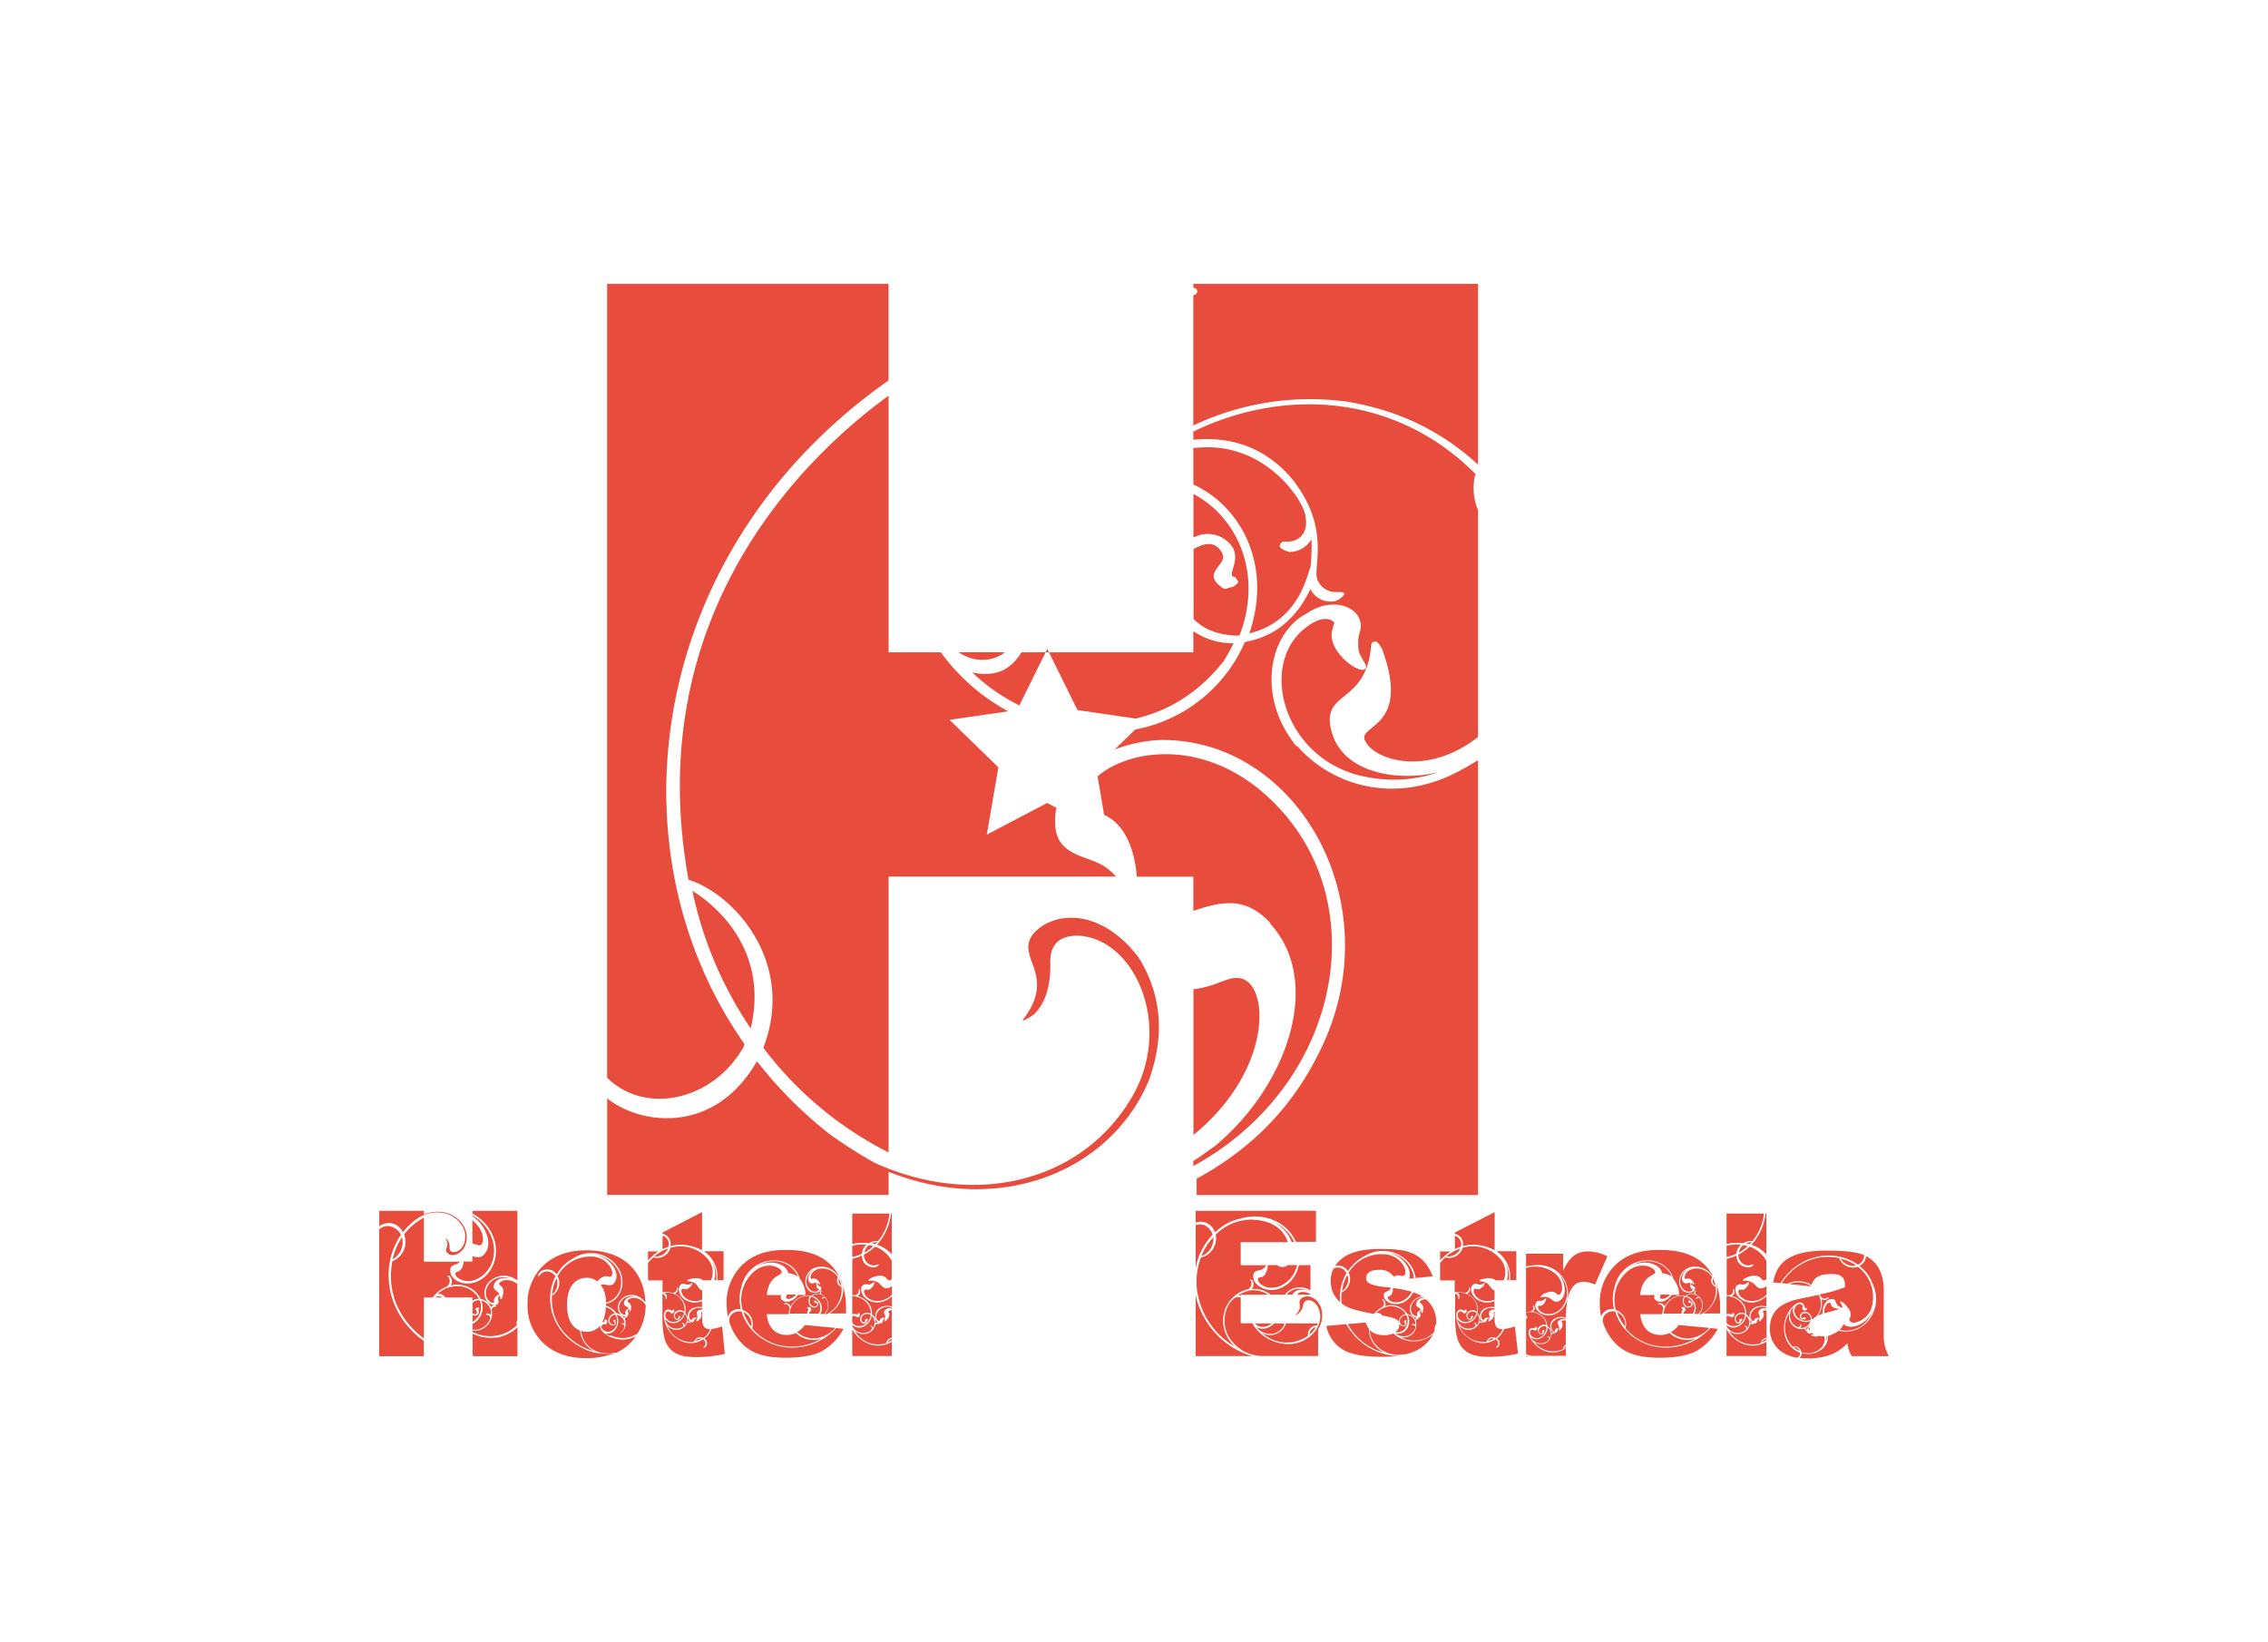 <svg id="183365cf-5789-4ba9-a0ac-215390567d54" data-name="Layer 4" xmlns="http://www.w3.org/2000/svg" viewBox="0 0 707 512"><defs><style>.\39 8c3165f-91d4-4285-a44a-83603ddb8567{fill:none;}.bfab51f8-47ea-4c6d-ab68-4d58528bd767{fill:#e74c3c;}</style></defs><title>Artboard 5</title><line class="98c3165f-91d4-4285-a44a-83603ddb8567" x1="344.19" y1="254" x2="342.15" y2="242.06"/><polygon class="bfab51f8-47ea-4c6d-ab68-4d58528bd767" points="326.99 203.34 325.95 203.34 326.47 202.28 326.99 203.34"/><path class="bfab51f8-47ea-4c6d-ab68-4d58528bd767" d="M355,298.57c-11.59-15.35-26-14.72-32.58-7.83-6.58,7.52,7.2,12.53-3.13,26.62-1.88,2.2,2.82-.94,3.13-1.25,3.45-3.45,5-8.46,5-15.35-.31-6,2.51-9.08,8.46-9.08,17.85.62,30.07,28.19,16.91,50.43-15.66,26.62-49.17,34.46-80.18,20.36a148.51,148.51,0,0,1-13.79-8.77,131.45,131.45,0,0,1-22.86-22.87c-13.16,22.87-36,20-46.68,11.59v30.07H277v-7.2c35.4,14.09,69.54-.63,81.13-28.51C363.11,323,362.17,310.16,355,298.57ZM189.26,88.48V335.95c11.59,11.59,32.9,7.52,42.61-9.71,0-.31,0-.62.31-.62-43.23-61.4-29.76-154.75,44.79-207V88.48ZM344.37,270.16c-5-3.46-15.12-3.14-15.43-13.18a19.39,19.39,0,0,1,.38-5.16l-2.88-1.51-18.82,9.88,3.6-21L296,224.4l18.28-2.65a63.48,63.48,0,0,1-21-18.4H277v-80c-27.71,20.08-77.16,69.65-62.36,150.89,14.8,4.71,33.39,26.36,23.31,52.39A112.51,112.51,0,0,0,277,359.26v-86h70.86A16.41,16.41,0,0,0,344.37,270.16ZM425.59,231c2.8,5.94,19.28,11.26,35.15-1.26V159.07a18.3,18.3,0,0,1-.95-10.83.31.31,0,0,1,.32-.32c-24.55-24.85-59.17-27.39-88.12-13.38v2.55c12.9-1.27,23.6,3.19,31.47,13.06,12,15.93,5,27.71,7.55,31.22a6,6,0,0,0,5.66,3.18h.63c2.21,0,2.21.64.63,1.91a4.13,4.13,0,0,1-2.2,1,7,7,0,0,1-7.24-3.82c-4.09,8.6-10.38,14.33-19.19,16.24-.63,0-.63.32-1.26.32a46.59,46.59,0,0,1-34.15,27.21l-6.44,6.26a44.5,44.5,0,0,1,14.87-3c43.15,0,72.12,52.7,48.5,98.19-8.5,16.94-21.1,29.49-37.79,38.58v5.08h87.71V237c-2.8,1.57-4.05,2.51-4.36,2.51-20.53,11.89-41,5.63-51.94-6.89h-.31c-12.75-15.65-8.4-35.37,3.11-41.31,9-6.26,19.28-1.26,16.49,6.26a11.44,11.44,0,0,0-.32,3.44c-.31,3.75,3.43,6.26,2.18,7.51-1.86,1.88-12.13-5.63-10.26-12.21.31-1.25.62-2.19.62-2.19-.93-1.25-3.73-2.19-8.09.94-15.55,10.64-8.71,39.44,14.62,46.33,13.37,3.75,24.26,0,25.5-.63-10.88,2.82-29.54.94-33-13.15-3.11-12.52,10.88-7.82,12.44-26.29,0-.62.31-1.25.93-1.25.93-.31,1.24.31,2.49,2.19,0,.31.62,1.57.62,1.88C439.28,227.26,422.79,226,425.59,231ZM215.84,277.68A120.55,120.55,0,0,0,234,320.59C239,299.92,227.74,285.21,215.84,277.68Zm83-74.34c5,3.44,11,2.82,14.41,0ZM372,196.77v6.58H327l8.88,18L354,224c9.26-2.12,19-7.24,27.4-17.83a57.54,57.54,0,0,0,3.14-5.64A21.81,21.81,0,0,1,372,196.77Zm-53.57,6.58C315,209,310,211.17,303.07,209.6a58.64,58.64,0,0,0,14.69,10.3l8.19-16.56Zm68,101.59c-3.75-.63-6.89,2.51-14.4,3.45V353.8C397.05,333.45,395.79,306.18,386.39,304.93Zm-14.4-151v13.64a9.32,9.32,0,0,1,12.34,3.25c2.27,4.55-2.27,8.77.65,9.1.32.32.65,1,1,1.29,0,.33-.32.65-.65,1a.31.31,0,0,0-.32.32c-.33,0-.33.33-.65.33l-2.27.65h-.65c-7.47-4.87,1-7.15-.33-10.72-1.62-3.57-4.55-4.22-9.09-1.63v21.77c1.62,1.62,5.19,4.87,13.31,5.2h1C393.75,179,385.95,161.41,372,153.95Zm29.87,18.12c-2.23-.64-3.5-1.59-2.86-2.23,0-.31.31-.63.95-1h.64c4.13.32,7.3-2.54,6.35-7.63,0-4.13-12.07-23.83-34-21.6H372v11.44c14.61,6.67,24.78,24.78,17.47,46.39,15.89-3.81,18.12-19.07,19.07-20.66a71.28,71.28,0,0,0,.32-8.57C406.94,170.79,404.72,172.07,401.86,172.07ZM372,88.48v1.26A1.15,1.15,0,0,1,373.24,91c-.31.63-.62,1-1.25,1v40.64A85,85,0,0,1,418.25,125h.31c16.68,2.52,30.53,9.13,42.18,19.84V88.48ZM344.19,254c6.92,3.19,9.58,11.53,10.19,19.3H372v10.65c9.28-3.13,16.33-4.38,24,3.76V288c16.65,18.16,5.12,51-17.61,69.53-1.92,1.26-3.84,2.82-6.4,4.39v1.57c47.7-26,57.95-86.77,20.49-117.47-19.38-15.76-41.13-12-50.33-4Z"/><path class="bfab51f8-47ea-4c6d-ab68-4d58528bd767" d="M145,383.16c-1.83-4.45-7.25-6.8-12.87-4.55v-1.15H118.23v4.8c1.69-1.35,5.31-1.8,7.4,1.85a20.85,20.85,0,0,1,3.63-3.65,23.48,23.48,0,0,1,2.19-1.4c4.92-2.25,10.23-1,12.72,3.25,2.09,3.55.15,8-2.68,8a1.21,1.21,0,0,1-1.35-1.45,3.33,3.33,0,0,0-.79-2.45c0-.05-.8-.55-.5-.2,1.64,2.25-.55,3,.5,4.25s3.33,1.2,5.17-1.25A6.73,6.73,0,0,0,145,383.16Zm-20,1.75c-.05,0-.05,0-.05-.1-1.54-2.75-4.92-3.4-6.75-1.55v39.5h13.91V418C120.31,409.61,118.18,394.72,125,384.91Zm27.74,21.5c-1.84-.95-2.54-4.1-.5-6.6h.05a6.47,6.47,0,0,1,8.3-1.1s.25.15.7.4V377.47h-14v.85a14,14,0,0,1,6,6.15c3.73,7.25-.84,15.65-7.65,15.65-2.39,0-5.42-1.55-5.27-4.2,0-1.6,1.64-1.55,2.44-2.1a2.35,2.35,0,0,0,.54-.5H132.14v-13.7a17.85,17.85,0,0,0-6.16,5.2,6.46,6.46,0,0,1-3.68,8.35c-2.33,13,5.47,20.85,9.84,24.05V404.47h2.74a10.19,10.19,0,0,1,4.37-3.4,2.09,2.09,0,0,0,.35-3.2c-.15-.25.15-.5.79.15a2.38,2.38,0,0,1,.1,2.7,8.54,8.54,0,0,1,7.8,2,8,8,0,0,1,1.54,2.25c.1,0,.1,0,.2,0a4.3,4.3,0,0,1,3,2.55,1.11,1.11,0,0,1,1.15-.6.67.67,0,0,1,.35.15c.24.2.24.3-.1.3h-.1a1,1,0,0,0-.9.5c-.4.55.7,2.4-1.19,4.9a5.37,5.37,0,0,1-5,2v.4a11.92,11.92,0,0,0,13.92-2.1,0,0,0,0,1-.05,0,2.85,2.85,0,0,1,.15-1.7V400.27c-2.54-2-5.17-1.15-5.62-.2-.45.8,2.19.6.94,4.3,0,0-.1.25-.1.3-.2.3-.24.4-.39.35s-.15-.1-.15-.2c-.25-3-2.49-2.2-2-4.2.55-2.25,3.53-2.55,5.27-2.1a6.68,6.68,0,0,0-4.08-.1c-3.73,1.1-4.82,5.7-2.33,7.4.69.5,1.14.35,1.29.15,0,0,0-.15-.1-.35-.3-1,1.34-2.25,1.64-2s-.4.6-.35,1.2a1.87,1.87,0,0,0,.05.55C155.85,406.61,154.21,407.41,152.77,406.41Zm-27.44-20.7a19.43,19.43,0,0,0-2.88,6.85A6.17,6.17,0,0,0,125.33,385.72Zm10.29,18.75h2.29A1.93,1.93,0,0,0,135.62,404.47Zm13.67.45a9,9,0,0,0-.5-.9c-3.93-5-9.79-2.35-9.79-2.35a9.81,9.81,0,0,0-2.63,1.8,2.05,2.05,0,0,1,2.43,1h8.5v1A3.46,3.46,0,0,1,149.29,404.91Zm-2-26v.25c.4.25.7.5,1,.7,3.53,3,5.32,8.2,2.74,11.1v0c-1.2,1.3-2.29,1.1-3.73.6v1.7h-2.73c-.1,1.3-.55,2.7-1.74,3.15a2.35,2.35,0,0,0-.75.3.54.54,0,0,0-.1.4c.25,1.85,4.67,3.7,8.5.5C156.3,392.77,154.71,383.07,147.3,378.91Zm0,1.5v7.25c1.19.15,1.69.65,2.29.55C151.08,388,151.28,383.66,147.3,380.41Zm2.19,24.9h-.15a2.8,2.8,0,0,0-2,.8v3.35c.7.4,1.14.3,1.39-.25s-1.09-.9.05-1.65h.1l.35.1c.05,0,.05.05.1.05a0,0,0,0,0,.05,0s.1.1.1.15-.1.15-.15.2c-.45,0,.25.7-.1,1.4a1.42,1.42,0,0,1-1.89.5v2.1A5.3,5.3,0,0,0,149.49,405.32Zm2.48,4.1a1.29,1.29,0,0,1,1.09.6c0-.5,0-1,0-1.35a4.28,4.28,0,0,0-3-3.25,5.73,5.73,0,0,1-2.73,7.3v1.8h.15a5.14,5.14,0,0,0,5.32-3.4.92.92,0,0,0-1-1.2h-.1q-.15-.07-.15-.15C151.42,409.66,151.62,409.52,152,409.41Zm2.69,7.55h0a13.39,13.39,0,0,1-7.31-1.2v6.45c.1,0,.15,0,.2.15a.18.18,0,0,1-.2.2v.2h14v-9A12.24,12.24,0,0,1,154.66,417Z"/><path class="bfab51f8-47ea-4c6d-ab68-4d58528bd767" d="M195.65,405.57c-.24.65,1.5.15,1,2.85,0,.1-.1.15-.1.25s0,.1,0,.15-.1.15-.15.1-.1,0-.1-.15c-.35-1.55-1.19-1.35-1.59-1.9a.85.85,0,0,1-.2-.75c.3-1.8,2.44-2,3.43-2a4.64,4.64,0,0,0-2.83.3c-2.44,1.1-2.79,4.4-.9,5.3.4.2.65.2.85,0a0,0,0,0,0,0,0c0-.2-.55-.75.44-1.6,0,0,.3-.25.4-.15s-.2.5-.15.9.2.35.2.7c0,1-1.74,1.1-2.58,0a3.08,3.08,0,0,1-.15-3.95,4.48,4.48,0,0,1,5.61-1.55,5.72,5.72,0,0,1,2,1.5l.35.45c-.15-6.2-3.68-16.25-18.44-16.25-5.61,0-10,1.6-13.37,4.75a16.26,16.26,0,0,0-4.92,12.15,15.93,15.93,0,0,0,5.82,12.8c3.18,2.6,7.3,3.9,12.47,3.9a23.08,23.08,0,0,0,8.65-1.5,16.22,16.22,0,0,1-10.69-2.1c-9.14-5.15-11.08-15.2-7.55-21.9a0,0,0,0,1,0-.05c-.84-1.15-3.23-2.65-5.17.05-.1.1-.15.15-.2.1s-.1-.1-.05-.3a2.47,2.47,0,0,1,2.09-1.85,3.51,3.51,0,0,1,3.73,1.45,13.34,13.34,0,0,1,2.13-2.8,11.29,11.29,0,0,1,2.69-2,10.34,10.34,0,0,1,9.14-1.3,9.72,9.72,0,0,1,4.92,3.65c3.48,4.7.9,11-3.53,11.6v.65a5.15,5.15,0,0,1,3.19,2.3h.15a3.11,3.11,0,0,1,2.28,1.5.89.89,0,0,1,.7-.55c.1,0,.2.05.29.05v0c.2.1.2.2,0,.2h-.05a.64.64,0,0,0-.65.75,3.86,3.86,0,0,1-.3,3.15v0a4,4,0,0,1-3.83,1.85l-.11,0a8.32,8.32,0,0,0,8.17-.63,16.39,16.39,0,0,0,2.53-8.9C199.33,403.82,195.95,404.36,195.65,405.57Zm-4.92-9.6a6.83,6.83,0,0,0-6.46-4.25,11.52,11.52,0,0,0-10.43,6.1,4.58,4.58,0,0,1-1.79,6.1v1.2c0,8.9,7,14.5,13.32,16.15-.35-.2-.75-.4-1.15-.65a7.94,7.94,0,0,1-3.38-5.8,5.23,5.23,0,0,1-2.33-1.7c-1.15-1.4-1.74-3.5-1.74-6.4,0-7,3.73-8.4,6.21-8.4a5.11,5.11,0,0,1,3.23,1.15c1.79-2.2,3.33-1.55,3.33-1.55a1.72,1.72,0,0,0,.85.05C190.78,397.86,191.08,396.91,190.73,396Zm-17.24,2.55a13.33,13.33,0,0,0-1.39,5A4.35,4.35,0,0,0,173.49,398.52Zm13.62,14.75a5.52,5.52,0,0,1-4.23,1.9,6.65,6.65,0,0,1-1.74-.25c0,.7,1.14,7,8.6,7,1.39,0,2.19-.45,2.29-.2v.05a15.47,15.47,0,0,0,6.21-5.2C192.72,419.47,186.61,415.47,187.11,413.27Zm6.31-15.45a9.07,9.07,0,0,0-7.61-6.55,9.3,9.3,0,0,1,2.89,1.1c2.38,1.5,4.62,4.9,2.88,7.4-1,1.55-2.34.6-3.68.65a2.51,2.51,0,0,0-.6.1,9.15,9.15,0,0,1,1.59,5.5,5.87,5.87,0,0,0,.8-.2C192.87,404.72,194.21,401,193.42,397.82Zm-1.59,12h-.05c-2,.4-2.24,2.45-1.05,3q.75.3.9-.3c.1-.4-.8-.5-.1-1.15l.05,0h0c.25.1.35.1.25,0h0a0,0,0,0,0,.05,0c.05.05.05.05.05.1s0,.15-.05.15c-.3.15.19.45.05,1v0a1,1,0,0,1-1.4.45h0a1.57,1.57,0,0,1-.79-2,2.25,2.25,0,0,1,1.89-1.6,5.08,5.08,0,0,0-2.79-2,10.87,10.87,0,0,1-1.14,4.85c.4-.25,1-.25.75-.8-.15-.25.35-.3.79.1v.05c.15.75-.05,1.15-.69,1.15h0a.87.87,0,0,0-.75,1.5c.7,1,2.93,1.55,4.28-1A4,4,0,0,0,191.83,409.77Zm2,2.9h-.05c-.05,0-.1,0-.1,0a.09.09,0,0,1,0-.15.79.79,0,0,1,1,.15,2.9,2.9,0,0,0-2.48-2.85,4.19,4.19,0,0,1,.14,3.75c-.84,1.65-2.08,2.35-3.67,2a4,4,0,0,0,2.63.8,3.81,3.81,0,0,0,3.18-2.25,1.93,1.93,0,0,1,.1-.55v-.05a.62.62,0,0,0-.1-.5A.73.73,0,0,0,193.82,412.66Z"/><path class="bfab51f8-47ea-4c6d-ab68-4d58528bd767" d="M214.64,398.86c.1,0,.3-.1.4-.1h0c2.49-.7,3.58-.1,4.08.35h2.53a6.38,6.38,0,0,0-1.54-7.2A11.07,11.07,0,0,0,209,389a2.82,2.82,0,0,0-.2.6,4.32,4.32,0,0,1-5,2.4h-.15a12.91,12.91,0,0,0-1.64,1.7v5.45h4.53v3.7a7.6,7.6,0,0,1,3,.15,1.33,1.33,0,0,0,1.44-1.45v-.15c0-.2.35,0,.35.45a1.48,1.48,0,0,1-1,1.45,5.81,5.81,0,0,1,3.38,4.2,5.46,5.46,0,0,1-.1,1.8.11.11,0,0,0,.1.1,2.83,2.83,0,0,1,.55,2.6.7.7,0,0,1,1,.35c.05.15,0,.2-.15.1a.78.78,0,0,0-.74-.15c-.4.2-.6,1.6-2.59,2.15a3.61,3.61,0,0,1-3.82-1.3s0,0,0,0a7.89,7.89,0,0,0,8.43,5.11l0-.05A1.92,1.92,0,0,1,219,417c.1,0,.15.1.25.1a5.8,5.8,0,0,0,2.14-2.75c-2.24,0-2.49-1.45-2.49-3.8V409c-.15,0-.35.15-.35.25-.15.15.85,1.1-1,2.5a.73.73,0,0,0-.2.1.39.39,0,0,1-.15,0c-.64.2.25-.6.2-1.4a11.73,11.73,0,0,1-.2-1.2.94.94,0,0,1,.4-.65,1.77,1.77,0,0,1,1.34-.35v-.35a3.32,3.32,0,0,0-3.23.6c-1.79,1.65-.4,3.25-.15,3s.3-.8,1.39-.75H217c.15,0,.2.1.2.15s-.5.2-.69.5-.2.8-.75.8c-1,0-1.44-1.3-1.39-1.9,0-1.45.89-2.4,2.58-2.8a4.84,4.84,0,0,1,1.89,0v-1.9a5.71,5.71,0,0,1-5.61-.65c-1.15-.9-2.29-3-1.15-4.35a1.45,1.45,0,0,1,.8-.45c.3,0,1.14.3,1.34.3a2,2,0,0,0,1.39-.45.15.15,0,0,1,.2,0c.15.2-.15.45-.15.5s0,0,0,.1c-.45.6-1.39,1.6-2.38,1.25h-.1a.76.76,0,0,0-.4-.1c-.25,0-.65.65,0,1.85.94,1.55,3.23,2.65,6.11,1.55v-2.9c-.94-.2-1.34-1.4-2-2-1-.9-2.63-.75-2.63-1S214.49,399,214.64,398.86ZM202,390.11v2.8a17.84,17.84,0,0,1,3.23-2.8Zm1.94,1.55h.35a4,4,0,0,0,3.93-2.45A13.59,13.59,0,0,0,203.95,391.66Zm2.59-7.45v.4a3.27,3.27,0,0,1,2.48,3.85,11.91,11.91,0,0,1,3.33-.45h.05a14.44,14.44,0,0,1,6.46,1.75v-11.9Zm0,1v4.2a10,10,0,0,1,1.83-.75v-.1A2.66,2.66,0,0,0,206.54,385.22Zm18.58,28.3a18,18,0,0,1-3.33.8,9.84,9.84,0,0,1-1,1.85,7,7,0,0,1-1.24,1.1,1.78,1.78,0,0,1,.84,1.7c-.1.65-.39,1-.84,1.15l-.05,0c-.55,0,.1-.4.35-.75a1.61,1.61,0,0,0,.09-.85,1.56,1.56,0,0,0-.74-1,7,7,0,0,1-7.8,0,8.93,8.93,0,0,1-4.43-7.65,1.76,1.76,0,0,1,.9-1.55c1-.4,1.64.7,1.94,0a.13.13,0,0,1,.15-.15c.05,0,.09.1.19.25a1.46,1.46,0,0,0,.1.45v0c-.15.15-.59,1-1.24.3a1,1,0,0,0-.89-.35c-.9.35-.8,1.4-.5,2,1.34,2.25,4.87,1.4,5.67-1.55-.05,0-.05,0-.05,0a2.12,2.12,0,0,0-1.1-.4c-1.14,0-2,.8-1.64,1.8.35.75,1.1.55.95,0,0-.35.15-.5.59-.4l.2.25v0c.05,0,.05,0,0,.1s-.25,0-.3.1c-.34,1.15-1.44.85-1.74,0v0a1.48,1.48,0,0,1,.8-2,2,2,0,0,1,2.33.25,4,4,0,0,0,.1-.75,5.35,5.35,0,0,0-3.77-5A7.13,7.13,0,0,0,207,403a1.36,1.36,0,0,1,.7,2,.11.11,0,0,1-.2,0v-.15a1.38,1.38,0,0,0-1-1.5v7.15c0,3.6.34,6.25,1,7.8,2,4.6,6.46,4.75,9.94,4.75a40.07,40.07,0,0,0,8.5-1Zm-11.63-4a4,4,0,0,1-2.38,2.7h0a3,3,0,0,1-3.78-1.15,3.83,3.83,0,0,0,1.24,2.25,3.48,3.48,0,0,0,4.18.35.63.63,0,0,0,0-1.05c-.05,0-.1,0-.1-.15s0-.1.15-.1.15.05.25.1a.75.75,0,0,1,.34.7,1.94,1.94,0,0,0,.5-.7c.05-.15.05-.2.1-.25A2.59,2.59,0,0,0,213.49,409.57Zm3.23,8.55a7.58,7.58,0,0,0,1.89-.65.62.62,0,0,1,.15-.1A1.82,1.82,0,0,0,216.72,418.11Zm2.69-28a9.53,9.53,0,0,1,4.22,9h1.94v-9Zm2.09,2.45a8,8,0,0,1,1.19,6.55h.59A9.08,9.08,0,0,0,221.5,392.57Z"/><path class="bfab51f8-47ea-4c6d-ab68-4d58528bd767" d="M262.3,401.16l-.05,0a2.13,2.13,0,0,1-1.19-2.75c.14-.2.14-.25.14-.25-1.83-3-6.31-3.75-8.15-1.15-.64,1.15-.29,1.65-.1,1.65.2.15,1.25-.8,2.54,1.2l.05,0c0,.15.15.15.15.3s-.15.35-.25.2a2.24,2.24,0,0,0-1.19-.45c-.7,0-1.25.55-1.94-.25-1.05-1.3.2-3.1,1.19-3.85h-.05c-2.29,1.5-2.63,4.4-1.29,5.85,1.64,1.9,3.28.6,3.13.25-.15-.15-.84-.1-.79-1.5,0,0,0,0,0-.15s.1-.25.15-.25c.2,0,.1.5.55.8s.8.2.8.8c0,1.1-1.45,1.45-2,1.4-1.59-.1-2.54-1-2.89-2.8a4.62,4.62,0,0,1,3-5.05,6.22,6.22,0,0,1,6.11,1.3,7.15,7.15,0,0,1,1.14,1.3l.1-.1c-4.32-8-13.22-8-16.85-8-5.66,0-10,1.55-13.26,4.7a16.25,16.25,0,0,0-4.83,12.2,19.44,19.44,0,0,0,.4,3.9,5,5,0,0,1,.35-.75,3.53,3.53,0,0,1,3.68-1.55,15.41,15.41,0,0,1-.4-3.55,13,13,0,0,1,.55-3.35,10.53,10.53,0,0,1,5.71-7.35c3-1.4,8.15-1.85,11.38,2.35a8.84,8.84,0,0,1,1.15,2.4,8.58,8.58,0,0,1,1.78,5h-2.38a4.33,4.33,0,0,1-.35.5c-.89,1.1-3.08,2.4-4.57,1.1a1,1,0,0,1-.45-.85,2.51,2.51,0,0,1,.15-.7v0h-4.47c.1-1.1.45-4.65,3.63-6.15a6.32,6.32,0,0,0,.94-.7c.4-.75-.89-1.85-2.73-2.25a7.26,7.26,0,0,0-6.07,2,11.69,11.69,0,0,0-3.33,11.75,4.33,4.33,0,0,0,.6.25,4.66,4.66,0,0,1,2.44,5.3.39.39,0,0,0-.05.15,10.58,10.58,0,0,0,.79.9c5.72,5.85,14.31,6.1,20.92,2.3-.29.1-.69.2-1.24.35h-.05a8.06,8.06,0,0,1-6.81-2.05,6.81,6.81,0,0,1-2.83.6c-2.09,0-5.61-.85-6.26-6.5h6.86a5.86,5.86,0,0,1,.25-1.5,1.39,1.39,0,0,0-1.45-1.6h-.15c-.29,0,0-.35.45-.35a1.62,1.62,0,0,1,1.49,1.1,6.2,6.2,0,0,1,4.48-3.45,5.91,5.91,0,0,1,1.94.15l.09-.1a2.87,2.87,0,0,1,2.69-.55.79.79,0,0,1,.4-1.05h0c.14,0,.19.05.09.2a.66.66,0,0,0-.19.75c.19.5,1.64.7,2.18,2.8a4,4,0,0,1-1,3.6h.6A8.39,8.39,0,0,0,262.3,401.16ZM260.66,414a18.49,18.49,0,0,1-17.25,5.75c-6-1.25-10.78-5.7-12.22-10.9h-.1a3.24,3.24,0,0,0-2.34.4,2.77,2.77,0,0,0-1.39,2.9,16.46,16.46,0,0,0,1.59,3.6c3.28,5.4,7.8,7.5,16.05,7.5,4.92,0,8.65-.7,11.23-2.05a17.59,17.59,0,0,0,6.71-6.95Zm-28.93-5a14.73,14.73,0,0,0,2.49,4.55.74.74,0,0,1,.05-.3A4.28,4.28,0,0,0,231.73,409Zm16.95-11.15c-1.94-4.55-8.1-6.35-13-2.85,3.73-2.5,9.19-1.5,10.09,1.9a6.34,6.34,0,0,1,3,1.1C248.73,398,248.68,397.91,248.68,397.86Zm-3.43,5.7a1,1,0,0,1-.1.45c0,.1-.15.35-.1.55.1.55,1.84.65,3.08-1Zm7.66.65a2.12,2.12,0,0,0-.3,2.25c.79,1.5,2.53.7,2.08-.15-.24-.3-1,.15-.84-.75v0c.15-.15.2-.1.3-.2h0a.18.18,0,0,1,.15,0v.15c-.2.25.44.1.74.65a1.07,1.07,0,0,1-.69,1.35h-.05a1.53,1.53,0,0,1-2-.9,2.2,2.2,0,0,1,.25-2.5c-3.23-.65-6.27,2.2-6.41,5.4h5.51c-.1-.8.75-1.35.05-1.65-.05,0-.1,0-.1-.15,0-.25.6-.25.75-.3.15.15,1,.65.3,1.35-.3.25-.45.5-.4.75h2.88C256.43,407.82,255.59,405,252.91,404.22Zm-2,8.85a7.41,7.41,0,0,1-2.44,2.2,7.76,7.76,0,0,0,5.17,2,9.28,9.28,0,0,0,6.71-3.3Zm6.61-8.15c-.55-.75-1.1.1-1.25.1s0,0,0-.1v0a.45.45,0,0,1,0-.25.93.93,0,0,1,.8-.35c-.3-.25-.55-.4-.75-.55a2.82,2.82,0,0,0-3.08.25,4.05,4.05,0,0,1,2.74,2.6,3.78,3.78,0,0,1-.25,3h1.19A3.66,3.66,0,0,0,257.48,404.91Zm4.22-6.85s0,0,0,.1c2.54,4.3.4,9-3.13,11.3a0,0,0,0,0-.05,0h5.17v-1.4A22.63,22.63,0,0,0,261.7,398.07Zm-.1.7a.26.26,0,0,1-.1-.2,1.87,1.87,0,0,0,.7,2.2h.05A11.76,11.76,0,0,0,261.6,398.77Z"/><path class="bfab51f8-47ea-4c6d-ab68-4d58528bd767" d="M265.67,378.32v9.5l1.15-.25a17.59,17.59,0,0,1,4,0,5,5,0,0,1,2.79-.7.18.18,0,0,1,.15,0,16.56,16.56,0,0,0,3.52-8.55Zm0,10v3.5a9.87,9.87,0,0,0,3-1,3.69,3.69,0,0,1,.1-.6,4.13,4.13,0,0,1,1.34-2.2A11.9,11.9,0,0,0,265.67,388.36Zm5.67,10.15c.2,0,3.28-1.8,5,0,0,0,.7,1.25,1.64.3v-5.75a9.42,9.42,0,0,0-5.22-4.4,13,13,0,0,1-3.43,2.45v.1a3.16,3.16,0,0,0,2.93,3.3,4.41,4.41,0,0,0,1.4-.3c.84-.2-.45,1.6-2.74.65a3.5,3.5,0,0,1-2.23-3.4,16.64,16.64,0,0,1-3,1v11.35h.7a1.42,1.42,0,0,0,1.29-1.75s0,0,0-.15a.13.13,0,0,1,.25,0,1.5,1.5,0,0,1-.6,2.15c3.19.9,4.68,3.4,4.48,5.8.05,0,.05,0,.15,0a3.19,3.19,0,0,1,1,2.6.82.82,0,0,1,1.09.2v.05q.08.22-.15.15s-.09,0-.09,0a.6.6,0,0,0-.7,0c-.5.3-.35,1.8-2.39,2.7a3.88,3.88,0,0,1-4.27-.7,8.34,8.34,0,0,0,9.79,3.9v-.05A2.2,2.2,0,0,1,278,417v-8.5a1.27,1.27,0,0,0-.94.15c-.1.1-.15.15-.15.2a1.54,1.54,0,0,0,.2.45c.54,1.15-1,2.5-1,2.5a.72.72,0,0,1-.15.1c-.2.05-.35,0-.25-.2.7-1.45-.14-2-.14-2.5s.69-1.75,2.48-1.3v-.25a3.61,3.61,0,0,0-4.22,1c-1.4,1.75-.3,3.2.24,3.2.35,0-.1-.9,1.45-1.1h.14c.15,0,.25,0,.25.15s0,.1-.1.15c-1,.5-.29,1.25-1.19,1.45-1.09.2-1.69-1.1-1.79-1.75-.35-2.9,2.83-4.25,5.22-3.45v-3.2c-4.42,4-9.59,1-9.59-2.1a1.5,1.5,0,0,1,1.79-1.65c1.64.4,2.38-1.3,2.38-.5a.29.29,0,0,1-.05.2.3.3,0,0,1-.05.2s-.89,2.1-2.33,1.8h-.1a.81.81,0,0,0-.5,0c-.2,0-.6.8.35,2,2,2.3,6,1.85,8.1-.5v-2.65a7.69,7.69,0,0,1-.89.55h0c-1.69.7-2.34-.9-3.43-1.65a4.49,4.49,0,0,0-2.69-.55C270.4,399.22,270.84,398.82,271.34,398.52Zm-2.43,11.25a2.22,2.22,0,0,1,2.53-.2v-.75c-.89-4.5-5.37-4.65-5.42-4.7h-.35v5.65c.9-.45,1.69.45,1.89-.35,0-.1,0-.15.1-.15.25,0,.4.6.45.7v0c-.3.75-.75.9-1.24.55v0a1.1,1.1,0,0,0-1-.2c-.1,0-.15.1-.2.1v2.05h.05c1.54,1.95,5.27.9,5.72-2.55a.15.15,0,0,0-.1,0,2,2,0,0,0-2.24.15c-1.24,1.1-.24,2.65.5,2.1a.45.45,0,0,0,.1-.45v0c-.1-.3.05-.5.5-.55h.05a1.11,1.11,0,0,1,.25.2s0,0,.05.1-.05.2-.15.2c-.35,0-.05.5-.55.85a1,1,0,0,1-1.44-.4v0A1.6,1.6,0,0,1,268.91,409.77Zm2.83.4a4.3,4.3,0,0,1-2.14,3.2,3.25,3.25,0,0,1-3.93-.25v.35a3.88,3.88,0,0,0,5.47,1.55l.4-.35a.69.69,0,0,0,.25-.5.72.72,0,0,0-.4-.65s-.1,0-.1,0-.05-.05-.05-.1.05,0,.1-.1h0c.2,0,.6.15.75.75.09-.2.24-.5.39-.85A2.92,2.92,0,0,0,271.74,410.16Zm-6.07,4.15v8.45H278v-4.45C273,421.32,267.51,418.07,265.67,414.32Zm5.22-26.15a3.93,3.93,0,0,0-1.44,2.35,13.18,13.18,0,0,0,2.78-2A12.56,12.56,0,0,0,270.89,388.16Zm2.29-.95a5.93,5.93,0,0,0-1.44.45,6.46,6.46,0,0,1,1.09.25c.15-.15.35-.4.65-.7Zm4.57-8.9a17.07,17.07,0,0,1-4.37,9.75,11.17,11.17,0,0,1,4.62,3v-12.8Zm-1.14,40.25v0c.5-.25.94-.5,1.39-.75v-.4A2,2,0,0,0,276.61,418.57Zm.64-27.75q.23.3.75.9v-.1C277.75,391.36,277.5,391.07,277.25,390.82Z"/><path class="bfab51f8-47ea-4c6d-ab68-4d58528bd767" d="M372.72,377.47v3.65a4.05,4.05,0,0,1,1.76-.25,4.69,4.69,0,0,1,4.25,3.3,21.66,21.66,0,0,1,3.9-2.85,18.37,18.37,0,0,1,4.3-1.5,15.13,15.13,0,0,1,12.45,1.8v0a13.24,13.24,0,0,1,4.6,5.5h6.25v-9.7Zm0,4.45v13.45a20.41,20.41,0,0,1,5.3-10.5C377.62,383.61,375.87,380.86,372.72,381.91Zm16.56,40.5a25.55,25.55,0,0,1-15.81-15.95,16,16,0,0,1-.75-3v19.25h17.76C390.13,422.66,389.73,422.57,389.28,422.41Zm15.6-28a12.63,12.63,0,0,1-.7,2.2,9.38,9.38,0,0,1-4.9,4.9,7.22,7.22,0,0,1-4.2.5c-2.15-.35-4.85-2.2-4.35-4.65.3-1.45,1.65-1.2,2.6-1.6a2.91,2.91,0,0,0,1.35-1.35h-7.91v-7.2h14.71c-.1-.2-.1-.2-.1-.3A9.71,9.71,0,0,0,395,381a15.64,15.64,0,0,0-16,3.85c0,.2,0,.5.09.85v0a6.22,6.22,0,0,1-4.75,6.35,21.68,21.68,0,0,0-1.2,10A24.13,24.13,0,0,0,385,419.82a10.3,10.3,0,0,1-1.19-1.25,10.52,10.52,0,0,1-1.51-11.35,10.1,10.1,0,0,1,6.66-5.3,1.46,1.46,0,0,0,.8-.65,2.07,2.07,0,0,0,0-2.3c-.05-.05-.05-.1.05-.15s.45.15.7.45a2.2,2.2,0,0,1-.35,2.55,8.43,8.43,0,0,1,5.9,1.75h4.5a6.47,6.47,0,0,1,.8-.9,6.13,6.13,0,0,1,7.15-.4v-7.9Zm-26.65-8.7a17.68,17.68,0,0,0-3.71,5.85A5.78,5.78,0,0,0,378.23,385.66Zm33.45,21.65c-1.45-3.2-4.25-3.9-5.95-2.65s.85,2.7-1.8,5c-.2.2-.15.25.15.1s1.7-.6,2.15-3,3.45-1.65,4.5.45a7.78,7.78,0,0,1,.85,3,8.11,8.11,0,0,1-1.25,4.2,10.48,10.48,0,0,1-9.25,4.5c-5.25-.2-9.35-3.7-10.65-6.45h-3.66v-8a2.1,2.1,0,0,0-2.29.45,13.24,13.24,0,0,0-1,1,10.23,10.23,0,0,0-.39,10.85,12.46,12.46,0,0,0,10.35,5.9h17.45v-8.3A8,8,0,0,0,411.68,407.32Zm-22.3-5a10.22,10.22,0,0,0-3.4,1.4,2.55,2.55,0,0,1,.79.1v-.25h8.56A8.3,8.3,0,0,0,389.38,402.32Zm1.85,10.2c1.25,1.5,3.5,1.4,5.2,0Zm9,0s0,0-.05,0h-3c-1.15,1.15-3.35,2.4-5.55,1.1l.35.45a5.72,5.72,0,0,0,3.7,1.7,4.84,4.84,0,0,0,4.45-2.4A1.06,1.06,0,0,0,400.23,412.57Zm1.2-18.2c-1.65,1.3-2.9.2-3.5,0h-2.75v.6a6.66,6.66,0,0,1-.65,2,2,2,0,0,1-1.55,1.2s-.85.05-.85.55a1.86,1.86,0,0,0,.45,1.15c3.2,3.45,10.3,1,11.75-5.5Zm-.55,18.15a5.19,5.19,0,0,1-7.1,3.2h-.05l-.2-.1a11.44,11.44,0,0,0,14.2.8v0a2.81,2.81,0,0,1,2.45-3.2c.2,0,.35-.1.4-.1.1-.2.2-.35.3-.55ZM397.18,381a13.74,13.74,0,0,1,3.35,2.6,11.68,11.68,0,0,1,2.15,3.6h.75A12.56,12.56,0,0,0,397.18,381Zm3.9,22.6h1.8c.75-1.6,3.15-2,5.2-1.1C406.33,401.57,403.13,401.11,401.08,403.57Zm3.45-.15a.18.18,0,0,0-.05.15h4.05v-.15C407.18,402.61,405.13,402.47,404.53,403.41Zm3.65,12.6v0a8.75,8.75,0,0,0,2.05-2.35A2.61,2.61,0,0,0,408.18,416Z"/><path class="bfab51f8-47ea-4c6d-ab68-4d58528bd767" d="M420.22,413.66a3.93,3.93,0,0,1-.55-.9l-6.2.6a11.29,11.29,0,0,0,4.8,7.15c2.45,1.65,6.65,2.45,12.55,2.45,1.85,0,3.6-.1,5.16-.25A19.09,19.09,0,0,1,420.22,413.66Zm-.5-16.75a.17.17,0,0,1-.05-.1,2.94,2.94,0,0,0-4-1.35,9.33,9.33,0,0,0-.85,3.95,8.52,8.52,0,0,0,2.9,6.5A15.15,15.15,0,0,1,419.72,396.91Zm10.75-7.55c-7.1,0-11.55,1.35-14.3,5.3a3.53,3.53,0,0,1,4,1.6,15.79,15.79,0,0,1,2.4-2.75,14,14,0,0,1,2.9-2c6.8-4,15,.25,15.81,6.9l5.35-.55C443.58,390.16,438.23,389.36,430.47,389.36Zm17.21,22.45a8.75,8.75,0,0,0-3.16-6.75c-1.69,0-2.09.9-1.89,1,0,.2,1.5.45.89,2.8,0,.05,0,.15,0,.25a.15.15,0,0,0-.05.1c-.1.1-.16.15-.2.15-.21,0-.15-.9-.65-1.4a2.57,2.57,0,0,0-.51-.4,1.55,1.55,0,0,1-.5-.4c-.44-.6-.14-2.4,2.36-2.65-.1,0-.16,0-.2-.15-4.16.15-4.91,4.6-2.8,5.75.34.2.59.25.84.1a0,0,0,0,1,.05,0c.06-.2-.55-.75.56-1.65.1,0,.3-.25.45-.1v.15a.89.89,0,0,0-.2.7c0,.4.14.5.14.8a.51.51,0,0,1-.25.45.66.66,0,0,1-.5.25c-1.54.35-3.75-2.15-1.84-4.9a4.61,4.61,0,0,1,3.15-1.8c-.45-.25-1.06-.55-1.85-.9l-1-.35c-2.71,5.45-9,4-9.16,1,0-1.15.95-1.15,1.65-1.65a1.9,1.9,0,0,0,.6-.8l-1.2-.15H432c-4.45-.55-6.15-1.15-6.15-2.85,0-1,.65-2.55,4-2.55a5.07,5.07,0,0,1,4.61,2.15,2.57,2.57,0,0,1,2.25-.3,1.49,1.49,0,0,0,.79,0c.55-.1,1.1-1.4-.2-3.55a7.33,7.33,0,0,0-5.75-3.15,11.94,11.94,0,0,0-11.15,5.7,4.67,4.67,0,0,1-2.15,6.2,15.09,15.09,0,0,0,0,3.4c1.5,1.25,3.25,2,10.05,3.3a7.57,7.57,0,0,1,2.55-2.1,1.45,1.45,0,0,0,.15-2.2.11.11,0,0,1-.1-.1.09.09,0,0,1,0-.15c.25-.35,1.5,1,.8,2.15a5.89,5.89,0,0,1,7,2.45h.09a3.4,3.4,0,0,1,2.36,1.7.73.73,0,0,1,.75-.5.48.48,0,0,1,.25.05h.05c.15.15.15.25-.05.25h-.11a.7.7,0,0,0-.64.4c-.2.4.64,1.7-.5,3.6a4.08,4.08,0,0,1-4.06,1.7h0l-.14,0a8.67,8.67,0,0,0,10.4-1.65c0-.15,0-.15.15-.55a2.32,2.32,0,0,1,.4-1.8A6.09,6.09,0,0,0,447.68,411.82ZM420,397.47a13.35,13.35,0,0,0-1.65,5S421.17,400.47,420,397.47Zm10,23.3a8.07,8.07,0,0,1-3.25-6.5,7.22,7.22,0,0,1-1.05-2l-5.55.5a18.14,18.14,0,0,0,11,8.8C430.87,421.36,430.52,421.11,430,420.77Zm4.5-5a.12.12,0,0,1-.1-.1,7.22,7.22,0,0,1-2.95.55c-2.65,0-3.85-1-4.4-1.6,0,4.45,4.8,8.45,10.16,7.6.39,0,.64-.2.79,0v0c6.61-1.5,8.36-5.65,8.66-6.25A9.32,9.32,0,0,1,434.52,415.82Zm3.35-6.7a5.69,5.69,0,0,0-6.65-1.3l-.5.2a11.66,11.66,0,0,0-1.8,1.4,1.61,1.61,0,0,1,1.85.6.15.15,0,0,0,.05.1c3.45.65,4.8,1,5.41,2.25a1.87,1.87,0,0,1,0-1.1,2.38,2.38,0,0,1,2-1.55Zm-8.4.75.17,0S429.55,409.86,429.47,409.86Zm4.76-8.35c.09,2.4-1.16,2.6-1.21,2.6-.4.2-.4.3-.4.5.2,1.1,2.11,1.7,3.81,1.25a6,6,0,0,0,3.64-3.15A37.06,37.06,0,0,0,434.23,401.52Zm6.59-3a9.32,9.32,0,0,0-7.65-7.9,10.28,10.28,0,0,1,3,1.35c1.11.8,4.06,3.4,3.15,6.7Zm-.44,14.6c-.06,0-.06,0-.11,0l-.09-.1s0-.1.05-.15a.31.31,0,0,1,.25-.1.78.78,0,0,1,.79.3,4.36,4.36,0,0,0-.2-1.2,2.72,2.72,0,0,0-2.2-1.85,4.44,4.44,0,0,1,0,3.85,3.49,3.49,0,0,1-3.9,1.85,4.25,4.25,0,0,0,2.6.9,3.78,3.78,0,0,0,3.46-2.15l.2-.5v0A.71.71,0,0,0,440.38,413.11Zm-2-3.1h-.06a2.12,2.12,0,0,0-1.85,1.3c-.45,1.65,1.25,2.45,1.6,1.5a.62.62,0,0,0-.19-.4c-.45-.35.05-.65.19-.8l.06,0h.19c.06.05.06.05.11.05h0c.05.1.05.1.05.15a.11.11,0,0,1-.09.1c-.25.2.2.5,0,1-.46.9-1.8.6-2.16-.35a1.88,1.88,0,0,1,0,.55,2.41,2.41,0,0,1-1.3,2.15,2.91,2.91,0,0,0,3.41-1.65A3.94,3.94,0,0,0,438.43,410Z"/><path class="bfab51f8-47ea-4c6d-ab68-4d58528bd767" d="M461.62,398.86c.1,0,.3-.1.4-.1h.05c2.5-.7,3.6-.1,4.1.35h2.56a6.38,6.38,0,0,0-1.56-7.2A11.19,11.19,0,0,0,455.92,389a2.83,2.83,0,0,0-.2.6,4.35,4.35,0,0,1-5,2.4h-.15a12.48,12.48,0,0,0-1.65,1.7v5.45h4.55v3.7a7.69,7.69,0,0,1,3,.15,1.34,1.34,0,0,0,1.45-1.45v-.15c0-.2.35,0,.35.45a1.48,1.48,0,0,1-1,1.45,5.85,5.85,0,0,1,3.4,4.2,5.46,5.46,0,0,1-.1,1.8.11.11,0,0,0,.1.1,2.83,2.83,0,0,1,.55,2.6.71.71,0,0,1,1,.35c.05.15,0,.2-.15.1a.81.81,0,0,0-.75-.15c-.4.2-.6,1.6-2.6,2.15a3.65,3.65,0,0,1-3.85-1.3s0,0,0,0a7.94,7.94,0,0,0,8.48,5.11l.05-.05A2,2,0,0,1,466,417a.46.46,0,0,0,.25.1,5.8,5.8,0,0,0,2.14-2.75c-2.25,0-2.5-1.45-2.5-3.8V409c-.14,0-.35.15-.35.25s.85,1.1-1.05,2.5a.73.73,0,0,0-.2.1.39.39,0,0,1-.15,0c-.65.2.25-.6.2-1.4a11.74,11.74,0,0,1-.2-1.2.94.94,0,0,1,.4-.65,1.79,1.79,0,0,1,1.35-.35v-.35a3.35,3.35,0,0,0-3.25.6c-1.8,1.65-.4,3.25-.15,3s.3-.8,1.4-.75H464c.15,0,.2.1.2.15s-.5.2-.7.5-.2.8-.75.8c-1.05,0-1.45-1.3-1.4-1.9,0-1.45.9-2.4,2.6-2.8a4.89,4.89,0,0,1,1.9,0v-1.9a5.79,5.79,0,0,1-5.65-.65c-1.15-.9-2.3-3-1.15-4.35a1.45,1.45,0,0,1,.8-.45c.3,0,1.15.3,1.35.3a2,2,0,0,0,1.4-.45.15.15,0,0,1,.2,0c.15.2-.15.45-.15.5s0,0,0,.1c-.45.6-1.4,1.6-2.4,1.25h-.1a.76.76,0,0,0-.4-.1c-.25,0-.65.65,0,1.85.95,1.55,3.25,2.65,6.15,1.55v-2.9c-1-.2-1.35-1.4-2.05-2-1.05-.9-2.65-.75-2.65-1S461.47,399,461.62,398.86Zm-12.7-8.75v2.8a17.73,17.73,0,0,1,3.25-2.8Zm2,1.55h.35a4,4,0,0,0,3.95-2.45A13.68,13.68,0,0,0,450.87,391.66Zm2.6-7.45v.4a3.28,3.28,0,0,1,2.5,3.85,12.05,12.05,0,0,1,3.35-.45h.05a14.59,14.59,0,0,1,6.5,1.75v-11.9Zm0,1v4.2a10.08,10.08,0,0,1,1.85-.75v-.1A2.67,2.67,0,0,0,453.47,385.22Zm18.71,28.3a18.37,18.37,0,0,1-3.36.8,10.11,10.11,0,0,1-1.05,1.85,6.78,6.78,0,0,1-1.25,1.1,1.77,1.77,0,0,1,.85,1.7c-.1.65-.39,1-.85,1.15l0,0c-.56,0,.09-.4.34-.75a1.51,1.51,0,0,0,.1-.85,1.61,1.61,0,0,0-.75-1,7.11,7.11,0,0,1-7.85,0,8.91,8.91,0,0,1-4.45-7.65,1.76,1.76,0,0,1,.9-1.55c1-.4,1.65.7,1.95,0a.13.13,0,0,1,.15-.15s.1.1.2.25a1.46,1.46,0,0,0,.1.45v0c-.15.15-.6,1-1.25.3a1,1,0,0,0-.9-.35c-.9.35-.8,1.4-.5,2,1.35,2.25,4.9,1.4,5.7-1.55-.05,0-.05,0-.05,0a2.12,2.12,0,0,0-1.1-.4c-1.15,0-2,.8-1.65,1.8.35.75,1.1.55,1,0-.05-.35.15-.5.6-.4l.2.25v0c.05,0,.05,0,0,.1s-.25,0-.3.1c-.35,1.15-1.45.85-1.75,0v0a1.48,1.48,0,0,1,.8-2,2,2,0,0,1,2.35.25,6.94,6.94,0,0,0,.1-.75,5.35,5.35,0,0,0-3.8-5,7.16,7.16,0,0,0-2.6-.3,1.36,1.36,0,0,1,.7,2,.11.11,0,0,1-.2,0v-.15a1.38,1.38,0,0,0-1-1.5v7.15c0,3.6.35,6.25,1.05,7.8,2,4.6,6.5,4.75,10,4.75a40.44,40.44,0,0,0,8.55-1Zm-11.71-4a4.06,4.06,0,0,1-2.4,2.7H458a3,3,0,0,1-3.8-1.15,3.8,3.8,0,0,0,1.25,2.25,3.51,3.51,0,0,0,4.2.35.63.63,0,0,0,0-1.05c-.05,0-.1,0-.1-.15s.05-.1.15-.1.15.05.25.1a.76.76,0,0,1,.35.7,1.94,1.94,0,0,0,.5-.7c.05-.15.05-.2.1-.25A2.59,2.59,0,0,0,460.47,409.57Zm3.25,8.55a7.79,7.79,0,0,0,1.9-.65.61.61,0,0,1,.15-.1A1.83,1.83,0,0,0,463.72,418.11Zm2.7-28a9.5,9.5,0,0,1,4.26,9h1.95v-9Zm2.1,2.45a7.91,7.91,0,0,1,1.21,6.55h.59A9,9,0,0,0,468.52,392.57Z"/><path class="bfab51f8-47ea-4c6d-ab68-4d58528bd767" d="M484.52,411.66a2.28,2.28,0,0,0-.6,3c.25.35.75.55.75.4a1,1,0,0,0,.05-.25c0-.4.35-.7,1-.85h.1c.15,0,.2,0,.25.1,0-1.13-.94-1.3-.35-2.15a2.22,2.22,0,0,1,2.4-.6v-.15A3.36,3.36,0,0,0,484.52,411.66Zm10.6-21.55c-3.75,0-5.85,1.8-7.85,6v-5.3H475.72v4a11.2,11.2,0,0,1,2.85-.4,9.27,9.27,0,0,1,7.75,2.8,8.6,8.6,0,0,1,2.4,4.9,7,7,0,0,1-1.25,5.3c-3.8,5.2-10,1.6-8.7-1.25a1.11,1.11,0,0,1,1.2-.65,2.26,2.26,0,0,0,.65,0c.8-.15,1.35-1.25,1.35-.65v.2s-.05,0-.05.1v.1c-.3.75-.85,1.8-1.8,1.8H480c-.2,0-.35,0-.4,0-.55.25.2,2.15,2.35,2.5,5.55,1,9.85-7.85,3-13.1a8.22,8.22,0,0,1,1.85,2.1c1.15,2,1.75,5.6-.8,7-1.4.8-2-.45-3.15-1h-.05a3.54,3.54,0,0,0-2.35-.15c-.7,0,.4-.8.4-.8,3.1-1.9,4.3-.35,4.35-.35a1,1,0,0,0,.6.35.51.51,0,0,0,.45-.1c1.2-1,1.2-5.2-2.7-7.35a10.09,10.09,0,0,0-7.85-.9v13.8a8,8,0,0,1,1.3-.2,1.2,1.2,0,0,0,.9-1.65v-.15s0-.1.05-.1a.39.39,0,0,1,.15,0,1.35,1.35,0,0,1-.3,2,5.18,5.18,0,0,1,4.15,2.8,5.78,5.78,0,0,1,.4,1.6,3,3,0,0,1,1.35,2.25.68.68,0,0,1,.95,0v0c.05.15.05.2-.1.15s-.1,0-.1,0a.74.74,0,0,0-.65.1c-.35.25-.05,1.55-1.7,2.65a3.49,3.49,0,0,1-3.8-.15l-.1-.1a7.52,7.52,0,0,0,5.8,3,7,7,0,0,0,3.2-.7,2,2,0,0,1,.9-1.4v-7.5c-1-.25-1.35.15-1.35.35.4.6.65,1.25-.3,2.5a0,0,0,0,1-.05,0,.39.39,0,0,1-.2.2c-.1,0-.15,0-.2,0s-.1,0-.05-.15a2.22,2.22,0,0,0,.1-.67c0,.12-.36.19-.5.57s.1.75-.45.9h-.05c-1,.35-1.6-.9-1.7-1.25v0a2.58,2.58,0,0,1,1.55-3.15,3.76,3.76,0,0,1,3.2-.2c.15-7.55,1.86-11.2,5.65-11.2a9.57,9.57,0,0,1,3.46.9l3.85-8.8A13.26,13.26,0,0,0,495.12,390.11Zm-12.5,31.35c-3.9-.9-5.9-4.4-6.05-5.65a1.51,1.51,0,0,1,.4-1.55c.8-.65,1.7.15,1.7-.6,0-.1.05-.15.1-.15s.35.35.5.55l-.05,0c-.2.7-.55.9-1,.6-1.2-.7-1.75.85-.8,1.8,1.9,1.75,4.7-.15,4.65-2.9a2.39,2.39,0,0,0-1.1-.1c-.8.15-1.75,1.15-1.05,2,.3.35.6.45.85.15s-.4-.75.4-1h.05l.25.2.05,0a.13.13,0,0,1-.15.15c-.1,0-.1.05-.1.1q0,.9-.75.9a.91.91,0,0,1-.8-.4,1.37,1.37,0,0,1,.15-2,2,2,0,0,1,2.2-.45c-.3-2.5-2.45-3.9-4.85-4.1h-.45a5.2,5.2,0,0,0-1.05.15v.8a1,1,0,0,1,.3.6h.05a1.11,1.11,0,0,1-.05.45v0c-.05,0-.1,0-.15,0s-.05,0-.1,0v-.15s-.05-.1-.05-.15v11.45a7.1,7.1,0,0,0,1.5.45,0,0,0,0,1,.05.05h10.85v-2.4A7,7,0,0,1,482.62,421.47Zm-6.9,1.3v.2h.75A4.16,4.16,0,0,0,475.72,422.77Zm6.7-9a3.83,3.83,0,0,1-1.5,3c-1.35,1-2.6,1-3.7,0a2.44,2.44,0,0,1,.15.35,3.37,3.37,0,0,0,5.35.6c.05,0,.05,0,.05-.1a.54.54,0,0,0,.1-.4.69.69,0,0,0-.4-.5c-.05,0-.1,0-.1,0s-.05,0-.05-.05a.11.11,0,0,1,.1-.1v0a.79.79,0,0,1,.75.6c.1-.25.15-.5.25-.8A2.49,2.49,0,0,0,482.42,413.82Zm5.15,6.7a3.59,3.59,0,0,0,.55-.35v-.45A2.09,2.09,0,0,0,487.57,420.52Z"/><path class="bfab51f8-47ea-4c6d-ab68-4d58528bd767" d="M534.83,401.16l-.05,0a2.12,2.12,0,0,1-1.2-2.75c.15-.2.15-.25.15-.25-1.85-3-6.35-3.75-8.21-1.15-.65,1.15-.29,1.65-.09,1.65.2.15,1.25-.8,2.55,1.2l0,0c0,.15.16.15.16.3s-.16.35-.25.2a2.27,2.27,0,0,0-1.2-.45c-.71,0-1.25.55-2-.25-1-1.3.21-3.1,1.21-3.85h-.05c-2.31,1.5-2.66,4.4-1.31,5.85,1.65,1.9,3.31.6,3.15.25-.14-.15-.84-.1-.79-1.5,0,0,0,0,0-.15s.11-.25.16-.25.09.5.55.8c.29.25.79.2.79.8,0,1.1-1.45,1.45-2,1.4-1.59-.1-2.54-1-2.9-2.8a4.62,4.62,0,0,1,3-5.05,6.28,6.28,0,0,1,6.15,1.3,7.57,7.57,0,0,1,1.15,1.3l.1-.1c-4.35-8-13.3-8-17-8-5.7,0-10.1,1.55-13.35,4.7a16.23,16.23,0,0,0-4.85,12.2,19.44,19.44,0,0,0,.4,3.9,5,5,0,0,1,.35-.75,3.56,3.56,0,0,1,3.7-1.55,15.41,15.41,0,0,1-.4-3.55,13,13,0,0,1,.55-3.35,10.56,10.56,0,0,1,5.75-7.35c3-1.4,8.2-1.85,11.45,2.35a8.84,8.84,0,0,1,1.15,2.4,8.58,8.58,0,0,1,1.8,5h-2.39a4.33,4.33,0,0,1-.36.5c-.89,1.1-3.1,2.4-4.6,1.1a1,1,0,0,1-.45-.85,2.51,2.51,0,0,1,.15-.7v0h-4.5c.1-1.1.45-4.65,3.65-6.15a6.31,6.31,0,0,0,.95-.7c.4-.75-.9-1.85-2.75-2.25a7.32,7.32,0,0,0-6.1,2,11.63,11.63,0,0,0-3.35,11.75,4.33,4.33,0,0,0,.6.25,4.65,4.65,0,0,1,2.45,5.3.39.39,0,0,0,0,.15c.25.3.5.6.8.9,5.75,5.85,14.4,6.1,21.06,2.3-.3.1-.71.2-1.25.35h-.05a8.16,8.16,0,0,1-6.86-2.05,6.91,6.91,0,0,1-2.85.6c-2.1,0-5.65-.85-6.3-6.5h6.9a5.86,5.86,0,0,1,.25-1.5,1.39,1.39,0,0,0-1.45-1.6H517c-.3,0-.05-.35.45-.35a1.64,1.64,0,0,1,1.5,1.1,6.22,6.22,0,0,1,4.51-3.45,6,6,0,0,1,1.95.15l.1-.1a2.89,2.89,0,0,1,2.7-.55.79.79,0,0,1,.4-1.05h0c.14,0,.2.05.1.2a.67.67,0,0,0-.21.75c.21.5,1.66.7,2.21,2.8a4,4,0,0,1-1,3.6h.6A8.37,8.37,0,0,0,534.83,401.16ZM533.18,414a18.67,18.67,0,0,1-17.36,5.75c-6.05-1.25-10.85-5.7-12.3-10.9h-.1a3.27,3.27,0,0,0-2.35.4,2.76,2.76,0,0,0-1.4,2.9,16.5,16.5,0,0,0,1.6,3.6c3.3,5.4,7.85,7.5,16.15,7.5,5,0,8.71-.7,11.31-2.05a17.74,17.74,0,0,0,6.75-6.95Zm-29.11-5a14.72,14.72,0,0,0,2.5,4.55.74.74,0,0,1,.05-.3A4.27,4.27,0,0,0,504.07,409Zm17.05-11.15c-2-4.55-8.15-6.35-13.1-2.85,3.75-2.5,9.25-1.5,10.15,1.9a6.49,6.49,0,0,1,3.06,1.1C521.17,398,521.12,397.91,521.12,397.86Zm-3.45,5.7a1,1,0,0,1-.1.45c0,.1-.15.35-.1.55.1.55,1.85.65,3.1-1Zm7.71.65a2.12,2.12,0,0,0-.31,2.25c.81,1.5,2.56.7,2.11-.15-.25-.3-1,.15-.86-.75v0c.16-.15.2-.1.31-.2h.05a.16.16,0,0,1,.14,0v.15c-.19.25.45.1.75.65a1.07,1.07,0,0,1-.69,1.35h-.06a1.54,1.54,0,0,1-2-.9,2.22,2.22,0,0,1,.25-2.5c-3.25-.65-6.3,2.2-6.45,5.4h5.56c-.11-.8.75-1.35.05-1.65-.05,0-.11,0-.11-.15,0-.25.61-.25.75-.3.15.15,1.06.65.31,1.35-.31.25-.45.5-.41.75h2.91C528.93,407.82,528.08,405,525.38,404.22Zm-2.06,8.85a7.39,7.39,0,0,1-2.45,2.2,7.83,7.83,0,0,0,5.2,2,9.35,9.35,0,0,0,6.76-3.3Zm6.66-8.15c-.55-.75-1.1.1-1.25.1s-.05,0-.05-.1v0a.37.37,0,0,1,.05-.25.93.93,0,0,1,.79-.35,8.57,8.57,0,0,0-.75-.55,2.83,2.83,0,0,0-3.09.25,4.07,4.07,0,0,1,2.75,2.6,3.74,3.74,0,0,1-.25,3h1.2A3.65,3.65,0,0,0,530,404.91Zm4.25-6.85s0,0-.05.1c2.55,4.3.4,9-3.16,11.3,0,0,0,0,0,0h5.2v-1.4A22.48,22.48,0,0,0,534.23,398.07Zm-.1.7a.26.26,0,0,1-.1-.2,1.87,1.87,0,0,0,.7,2.2h.05A11.75,11.75,0,0,0,534.13,398.77Z"/><path class="bfab51f8-47ea-4c6d-ab68-4d58528bd767" d="M538.22,378.32v9.5l1.15-.25a17.85,17.85,0,0,1,4,0,5,5,0,0,1,2.8-.7.18.18,0,0,1,.15,0,16.56,16.56,0,0,0,3.55-8.55Zm0,10v3.5a9.93,9.93,0,0,0,3.05-1,3.69,3.69,0,0,1,.1-.6,4.21,4.21,0,0,1,1.35-2.2A12,12,0,0,0,538.22,388.36Zm5.7,10.15c.2,0,3.3-1.8,5.05,0,0,0,.7,1.25,1.65.3v-5.75a9.48,9.48,0,0,0-5.25-4.4,13.09,13.09,0,0,1-3.45,2.45v.1a3.17,3.17,0,0,0,3,3.3,4.41,4.41,0,0,0,1.4-.3c.85-.2-.45,1.6-2.75.65a3.5,3.5,0,0,1-2.25-3.4,16.74,16.74,0,0,1-3.05,1v11.35h.7a1.42,1.42,0,0,0,1.3-1.75s-.05,0-.05-.15a.13.13,0,0,1,.25,0,1.5,1.5,0,0,1-.6,2.15c3.2.9,4.7,3.4,4.5,5.8.05,0,.05,0,.15,0a3.17,3.17,0,0,1,1.05,2.6.84.84,0,0,1,1.1.2v.05q.07.22-.15.15c-.05,0-.1,0-.1,0a.6.6,0,0,0-.7,0c-.5.3-.35,1.8-2.4,2.7a3.93,3.93,0,0,1-4.3-.7,8.42,8.42,0,0,0,9.85,3.9v-.05a2.19,2.19,0,0,1,1.8-1.65v-8.5a1.31,1.31,0,0,0-1,.15c-.1.1-.15.15-.15.2a1.54,1.54,0,0,0,.2.45c.55,1.15-1,2.5-1.05,2.5a.71.71,0,0,1-.15.1c-.2.05-.35,0-.25-.2.7-1.45-.15-2-.15-2.5s.7-1.75,2.5-1.3v-.25a3.66,3.66,0,0,0-4.25,1c-1.4,1.75-.3,3.2.25,3.2.35,0-.1-.9,1.45-1.1h.15c.15,0,.25,0,.25.15s0,.1-.1.15c-1.05.5-.3,1.25-1.2,1.45-1.1.2-1.7-1.1-1.8-1.75-.35-2.9,2.85-4.25,5.25-3.45v-3.2c-4.45,4-9.65,1-9.65-2.1a1.51,1.51,0,0,1,1.8-1.65c1.65.4,2.4-1.3,2.4-.5a.29.29,0,0,1,0,.2.3.3,0,0,1-.05.2s-.9,2.1-2.35,1.8h-.1a.81.81,0,0,0-.5,0c-.2,0-.6.8.35,2,2,2.3,6,1.85,8.15-.5v-2.65a7.08,7.08,0,0,1-.9.55h-.05c-1.7.7-2.35-.9-3.45-1.65a4.52,4.52,0,0,0-2.7-.55C543,399.22,543.42,398.82,543.92,398.52Zm-2.45,11.25a2.25,2.25,0,0,1,2.55-.2v-.75c-.9-4.5-5.4-4.65-5.45-4.7h-.35v5.65c.9-.45,1.7.45,1.9-.35,0-.1,0-.15.1-.15.25,0,.4.6.45.7v0c-.3.75-.75.9-1.25.55v0a1.1,1.1,0,0,0-1-.2c-.1,0-.15.1-.2.1v2.05h.05c1.55,1.95,5.3.9,5.75-2.55a.16.16,0,0,0-.1,0,2,2,0,0,0-2.25.15c-1.25,1.1-.25,2.65.5,2.1a.45.45,0,0,0,.1-.45v0c-.1-.3.05-.5.5-.55h.05a1.11,1.11,0,0,1,.25.2s0,0,.05.1-.05.2-.15.2c-.35,0-.05.5-.55.85A1,1,0,0,1,541,412v0A1.6,1.6,0,0,1,541.47,409.77Zm2.85.4a4.3,4.3,0,0,1-2.15,3.2,3.28,3.28,0,0,1-3.95-.25v.35a3.91,3.91,0,0,0,5.5,1.55l.4-.35a.69.69,0,0,0,.25-.5.72.72,0,0,0-.4-.65c-.05,0-.1,0-.1,0s-.05-.05-.05-.1.05,0,.1-.1H544c.2,0,.6.15.75.75.1-.2.25-.5.4-.85A2.91,2.91,0,0,0,544.32,410.16Zm-6.1,4.15v8.45h12.4v-4.45C545.62,421.32,540.07,418.07,538.22,414.32Zm5.25-26.15a3.9,3.9,0,0,0-1.45,2.35,13.51,13.51,0,0,0,2.8-2A13.41,13.41,0,0,0,543.47,388.16Zm2.3-.95a6.16,6.16,0,0,0-1.45.45,6.53,6.53,0,0,1,1.1.25c.15-.15.35-.4.65-.7Zm4.6-8.9a17,17,0,0,1-4.4,9.75,11.27,11.27,0,0,1,4.65,3v-12.8Zm-1.15,40.25v0c.5-.25.95-.5,1.4-.75v-.4A2.06,2.06,0,0,0,549.22,418.57Zm.65-27.75q.22.3.75.9v-.1C550.37,391.36,550.12,391.07,549.87,390.82Z"/><path class="bfab51f8-47ea-4c6d-ab68-4d58528bd767" d="M567.12,404l-.15-.35c-.7.15-1.5.3-2.35.5l-2.8.55c-5.75,1.15-10.1,3.3-10.1,9.55,0,4.55,3.15,8.15,8.5,9a1.49,1.49,0,0,0,.9-1.55v0c-6.25-2.45-6.3-10.7-2-14.65,1.45-1.4,2.4-1,2.7-.85,1,.65.55,1.9,1.3,1.65.2-.1.4.1-.2.7h0v0q-1.2.07-1.05-.9c.25-1.1-.75-1.35-1.4-1-1.2.7-1.95,2.8.4,4.45a3.79,3.79,0,0,0,3.65.3v0c0-1.75-2.05-2.8-2.9-1.5-.3.45-.25.8.1,1s.8-.8,1.2.1V411a.38.38,0,0,1-.1.2c0,.05,0,.15-.15.15s-.1-.25-.25-.2c-1.1.45-1.65-.55-1.15-1.45a1.67,1.67,0,0,1,2.2-.55,2.19,2.19,0,0,1,1.3,2.15c.45-.15.4-.25,1.05-.65C568.87,408,567.12,404,567.12,404Zm2.2-14.15c-12.9,0-15.55,4.8-16.6,9.9L555,400c5.95-9.25,17.05-10.85,24.15-5.75a3.26,3.26,0,0,0,1.95-3C579,390.41,575.82,389.86,569.32,389.86Zm9.85,5a1.41,1.41,0,0,1-.65.2,4.59,4.59,0,0,1-5.2-2.85,15.91,15.91,0,0,0-7.6.15,17.39,17.39,0,0,0-10.3,7.65l1.75.2a7.76,7.76,0,0,1,7.5.35c.6-1.6,1.5-3.4,6.3-3.4,3.2,0,4.2,1.15,4.2,4.1a43.6,43.6,0,0,1-7.9,2.25l.15.3a1.43,1.43,0,0,0,2.3.65c.05,0,.1-.1.25,0s.1.25-.3.55v0a1.62,1.62,0,0,1-1.85,0,6.13,6.13,0,0,1-1.15,5.1,15.36,15.36,0,0,1,1.55-.55,2.73,2.73,0,0,1-.05-.9c0-1.3,1-3.8,3-3.7,1.15.1,1,1,1.45,1.7v0c.45.75,1.4.8,1.4,1,0,0,0,.1-.05.1a1.69,1.69,0,0,0,.4-.15c-.2-1.1-1.25-2-.4-1.85l.3.15a1.09,1.09,0,0,0,.25.15s.05,0,.15.1a9.51,9.51,0,0,1,1.7,2,2.53,2.53,0,0,1,.35,2.6,3.32,3.32,0,0,0-.2.8c.1.35.75,1,1.95.7a7,7,0,0,0,5.25-5.9A11.84,11.84,0,0,0,579.17,394.91Zm-10.5,21.7a1.89,1.89,0,0,1-.6,0,7.46,7.46,0,0,1-1.05-.1,2.41,2.41,0,0,1-1.95,0l-.1,0c-.05,0-.1-.05-.15-.05s-.25-.2-.2-.3,0-.1.15-.1a2.44,2.44,0,0,0,.6,0l-.25-.25c-.1,0-.15-.05-.2-.15s-.1,0-.2,0c-.45,0-.75.4-1.2-.15s-.2-1.45.55-2.2c.05,0,.05-.1.05-.25a2.94,2.94,0,0,1-1.3,1,.82.82,0,0,1,.35,1.05c-.1.1-.2.2-.25-.05v0a.63.63,0,0,0-.65-.75,3.81,3.81,0,0,1-3.15-.8,4,4,0,0,1-1.3-4.15s.05-.1.05-.15a8.49,8.49,0,0,0,.9,10.6h.05a2.23,2.23,0,0,1,2.65,1.45v0a2,2,0,0,0,.1.3c2.9,1.15,7.35-.6,7.2-4.15A4.15,4.15,0,0,0,568.67,416.61Zm-4.75-16a7.41,7.41,0,0,0-6.15-.25l6.7.7s.05,0,.05-.1Zm-3.35,10.8a3.23,3.23,0,0,1-1.45-4,1.89,1.89,0,0,0-.25.3,3.86,3.86,0,0,0,1.4,6h.05a.69.69,0,0,0,.9-.7v-.05c0-.1.1-.15.25,0a.87.87,0,0,0,.05.25.82.82,0,0,1-.4.75,3,3,0,0,0,.95,0,2.9,2.9,0,0,0,2.3-2.1A4.09,4.09,0,0,1,560.57,411.36Zm-1.45,8.55h-.05a7.67,7.67,0,0,0,1.95,1.25A2,2,0,0,0,559.12,419.91Zm28.1-4v-14.2a14.46,14.46,0,0,0-.9-4.8,9,9,0,0,0-4.65-5.3,3.46,3.46,0,0,1-2,3,18.4,18.4,0,0,1,2.55,2.65,14.22,14.22,0,0,1,1.55,3c3.75,8-2.95,16.6-10.6,14.55h0a8.76,8.76,0,0,1-3.35,1.65c.15,3.55-3.15,5.8-6.45,5.6h-.05a4.88,4.88,0,0,1-1.65-.35,1.9,1.9,0,0,1-.7,1.55,15.4,15.4,0,0,0,2.55.2c7.45,0,10.55-2.85,12.4-4.7a8.88,8.88,0,0,0,1.35,4h11.55A12.61,12.61,0,0,1,587.22,415.91Zm-23.1-2.2a.92.92,0,0,0-.25.9,0,0,0,0,0,0,0h.25c.05,0,.1,0,.15,0A2.39,2.39,0,0,1,564.12,413.72Zm9.55-5.7c-.1,0-.15,0-.2,0h-.1a4.7,4.7,0,0,1-1.55-.3,1.36,1.36,0,0,1-1-1c-.05,0-.05-.1-.05-.1-.15-.45-.3-.5-.5-.5-.95.1-1.75,1.75-1.55,3.3l1.2-.35c1.4-.35,2.7-.75,3.8-1.1Zm-4.25,8.55h-.2a4.52,4.52,0,0,1-.05,1.85A4.49,4.49,0,0,0,569.42,416.57Zm13-5.75c-1.85,2.15-5.45,3.85-7.75,2a5.2,5.2,0,0,1-1.2,1.75,7.43,7.43,0,0,0,2.8.25c5-.55,7.1-4.75,7.75-6.7A10.71,10.71,0,0,1,582.42,410.82ZM578,394.11a14.11,14.11,0,0,0-4.2-1.75,4.27,4.27,0,0,0,4.75,2.1Z"/></svg>